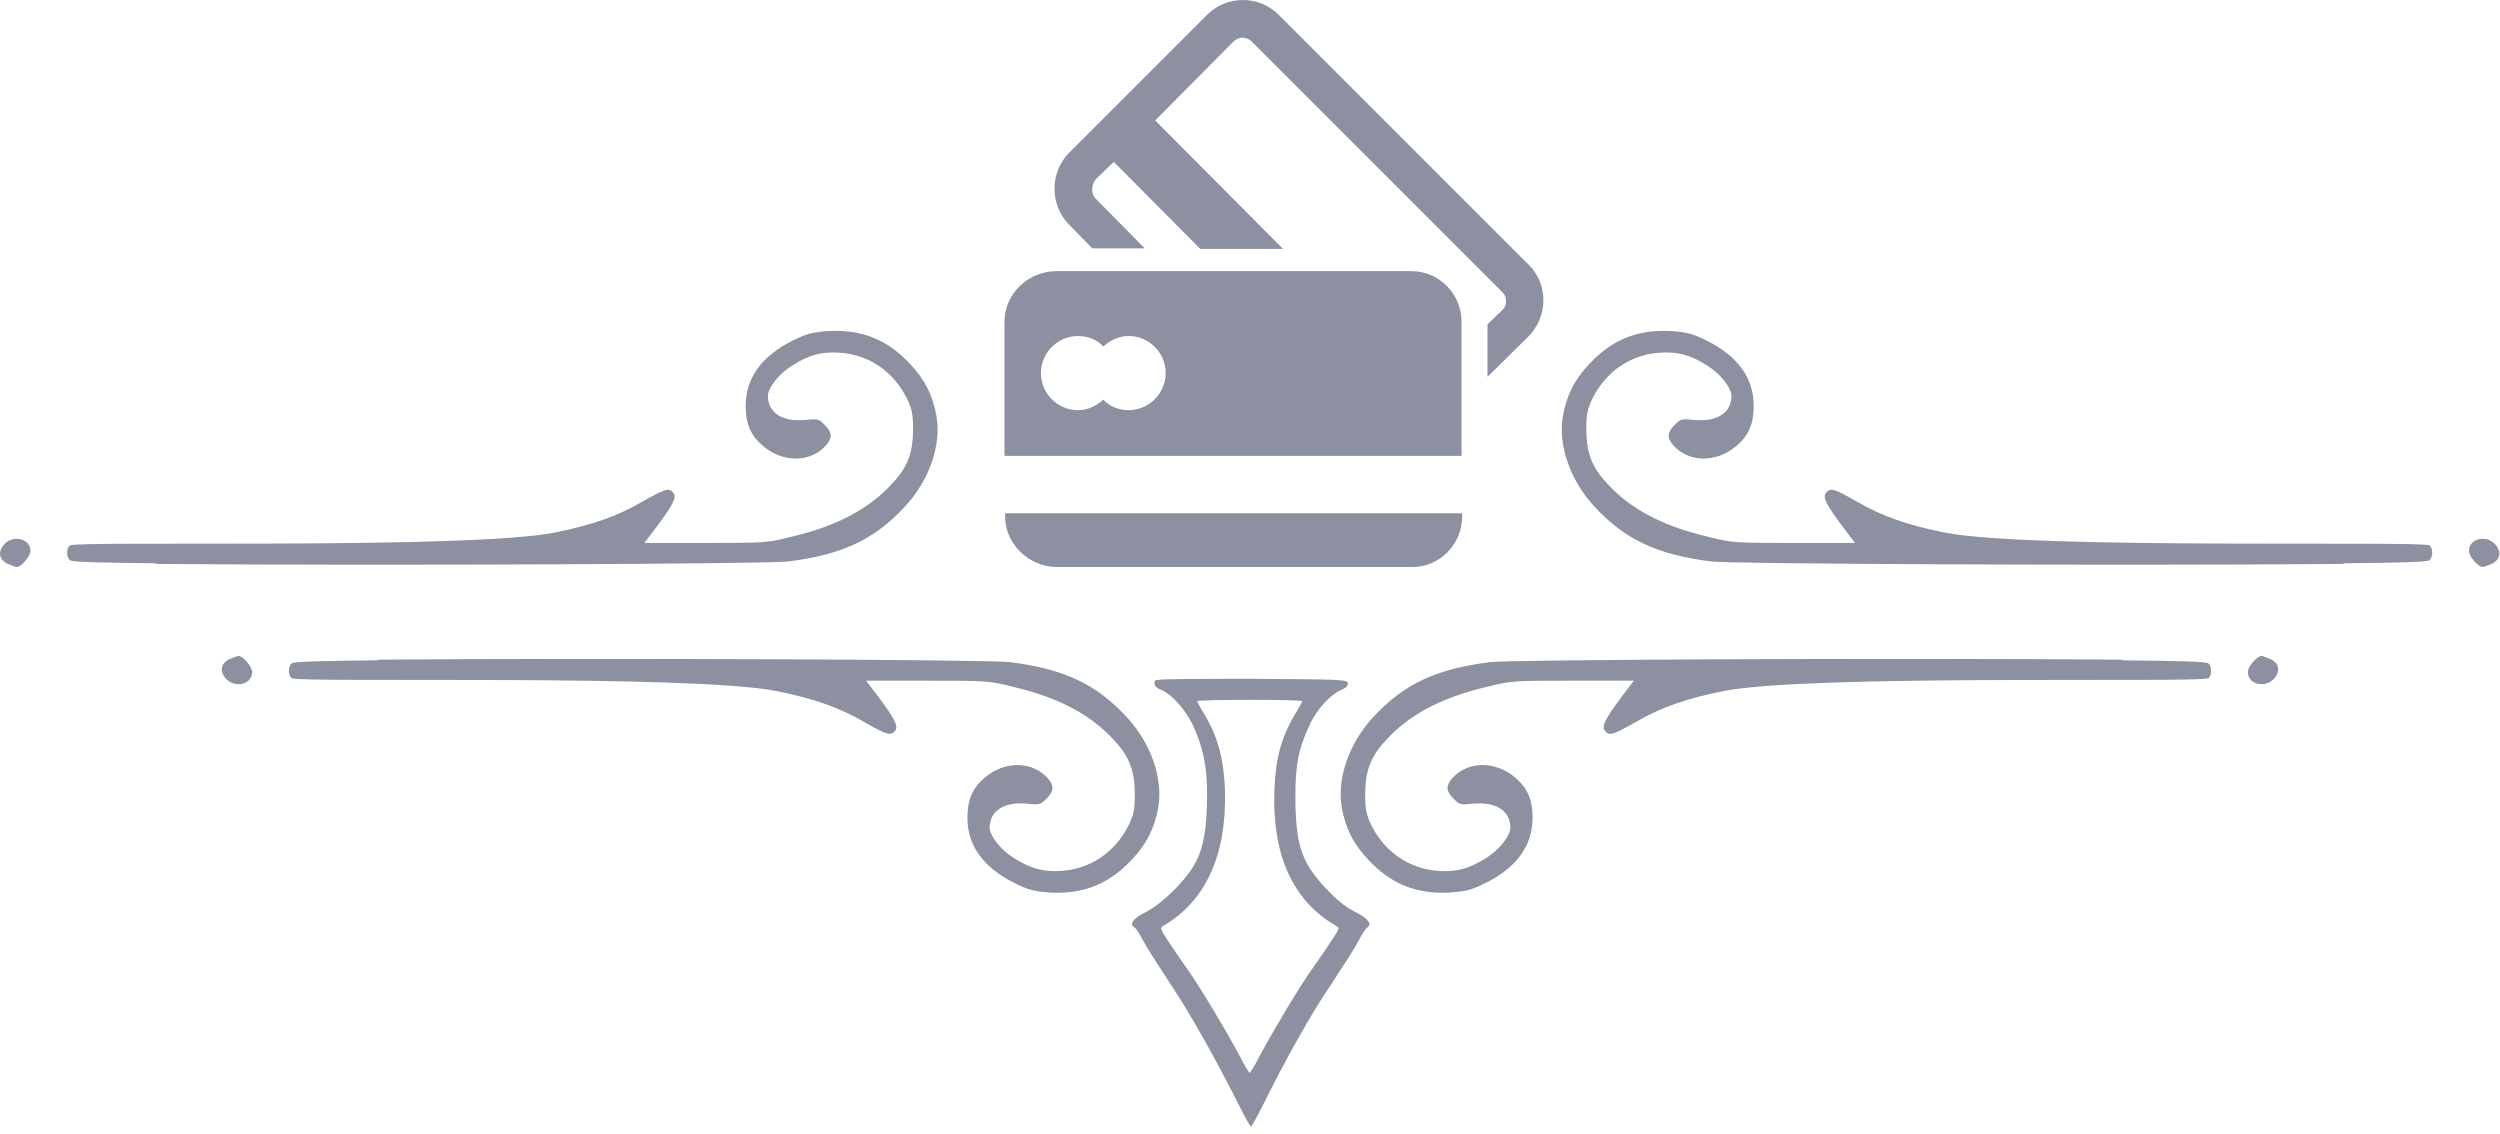 <svg width="280" height="127" viewBox="0 0 280 127" fill="none" xmlns="http://www.w3.org/2000/svg">
<path d="M129.45 76.166C129.104 76.512 129.311 76.996 130.072 77.273C131.318 77.826 132.84 79.556 133.67 81.355C134.777 83.845 135.192 85.851 135.192 88.964C135.192 92.423 134.846 94.775 134.016 96.367C133.116 98.304 130.349 101.071 128.412 102.109C126.89 102.869 126.406 103.492 127.098 103.907C127.236 103.976 127.651 104.599 127.997 105.291C128.343 105.983 129.726 108.127 131.041 110.133C133.324 113.523 136.368 118.988 138.858 123.969C139.481 125.214 140.034 126.183 140.103 126.183C140.173 126.183 140.726 125.214 141.349 123.969C143.839 118.919 146.883 113.454 149.166 110.133C150.48 108.127 151.864 105.983 152.21 105.291C152.556 104.599 152.971 103.976 153.109 103.907C153.732 103.492 153.248 102.869 151.726 102.109C150.619 101.555 149.65 100.725 148.474 99.48C145.707 96.505 145.084 94.568 145.084 89.034C145.084 85.782 145.43 83.845 146.606 81.355C147.367 79.556 148.958 77.826 150.204 77.273C150.757 77.066 150.965 76.789 150.965 76.512C150.895 76.097 150.065 76.097 140.38 76.028C134.569 76.028 129.796 76.028 129.726 76.166H129.45ZM145.845 78.518C145.845 78.588 145.499 79.279 145.015 80.04C143.493 82.6 142.871 84.952 142.732 88.48C142.456 95.744 144.808 100.932 149.65 103.7C150.065 103.907 149.996 104.046 149.166 105.291C148.682 106.052 147.782 107.366 147.091 108.335C145.638 110.341 142.663 115.322 141.141 118.158C140.588 119.265 140.034 120.164 139.965 120.164C139.896 120.164 139.342 119.265 138.789 118.158C137.267 115.322 134.292 110.341 132.84 108.335C132.217 107.435 131.248 106.052 130.764 105.291C129.934 104.046 129.934 103.907 130.28 103.7C135.053 100.932 137.405 95.744 137.198 88.48C137.059 85.021 136.437 82.6 134.915 80.04C134.431 79.279 134.085 78.588 134.085 78.518C134.085 78.449 136.714 78.38 139.965 78.38C143.216 78.38 145.845 78.449 145.845 78.518Z" fill="#8C90A0"/>
<path d="M254.319 73.815C255.218 74.299 255.426 75.06 254.803 75.89C253.835 77.135 251.759 76.72 251.759 75.267C251.759 74.645 252.797 73.469 253.281 73.469C253.489 73.469 253.904 73.676 254.25 73.815H254.319Z" fill="#8C90A0"/>
<path d="M237.577 73.953C244.011 74.022 247.124 74.091 247.332 74.299C247.747 74.644 247.747 75.682 247.332 75.959C246.432 76.512 202.503 75.475 192.957 77.412C188.875 78.242 186.039 79.21 183.202 80.871C180.643 82.323 180.228 82.462 179.743 81.839C179.328 81.355 179.812 80.455 181.68 77.965L182.995 76.236H176.146C169.366 76.236 169.228 76.236 166.253 76.996C161.342 78.172 157.744 80.109 155.185 82.946C153.455 84.814 152.902 86.405 152.902 89.034C152.902 90.694 153.04 91.247 153.593 92.424C155.115 95.467 157.883 97.335 161.134 97.543C163.209 97.681 164.593 97.266 166.461 96.09C167.914 95.191 169.159 93.6 169.159 92.7C169.159 90.832 167.568 89.795 165.077 90.002C163.694 90.141 163.486 90.141 162.933 89.587C161.964 88.688 161.895 88.065 162.587 87.235C164.316 85.229 167.429 85.16 169.712 87.097C171.096 88.273 171.649 89.587 171.649 91.593C171.649 94.706 169.851 97.197 166.322 98.926C164.801 99.687 164.178 99.826 162.448 99.964C158.713 100.172 155.876 99.065 153.317 96.367C151.587 94.568 150.688 92.769 150.273 90.417C149.719 87.166 151.103 83.223 153.801 80.317C157.26 76.581 160.857 74.921 166.876 74.16C168.951 73.883 211.358 73.676 237.785 73.883L237.577 73.953Z" fill="#8C90A0"/>
<path d="M25.681 73.815C24.781 74.299 24.574 75.06 25.196 75.89C26.165 77.135 28.24 76.72 28.24 75.267C28.24 74.645 27.203 73.469 26.718 73.469C26.511 73.469 26.096 73.676 25.75 73.815H25.681Z" fill="#8C90A0"/>
<path d="M42.422 73.953C35.988 74.022 32.875 74.091 32.668 74.299C32.253 74.644 32.253 75.682 32.668 75.959C33.567 76.512 77.496 75.475 87.043 77.412C91.124 78.242 93.961 79.21 96.797 80.871C99.357 82.323 99.772 82.462 100.256 81.839C100.671 81.355 100.187 80.455 98.319 77.965L97.005 76.236H103.854C110.633 76.236 110.771 76.236 113.746 76.996C118.658 78.172 122.255 80.109 124.815 82.946C126.544 84.814 127.098 86.405 127.098 89.034C127.098 90.694 126.959 91.247 126.406 92.424C124.884 95.467 122.117 97.335 118.865 97.543C116.79 97.681 115.406 97.266 113.539 96.09C112.086 95.191 110.841 93.6 110.841 92.7C110.841 90.832 112.432 89.795 114.922 90.002C116.306 90.141 116.513 90.141 117.067 89.587C118.035 88.688 118.104 88.065 117.413 87.235C115.683 85.229 112.57 85.16 110.287 87.097C108.904 88.273 108.35 89.587 108.35 91.593C108.35 94.706 110.149 97.197 113.677 98.926C115.199 99.687 115.822 99.826 117.551 99.964C121.287 100.172 124.123 99.065 126.683 96.367C128.412 94.568 129.312 92.769 129.727 90.417C130.28 87.166 128.896 83.223 126.198 80.317C122.74 76.581 119.142 74.921 113.124 74.16C111.048 73.883 68.641 73.676 42.215 73.883L42.422 73.953Z" fill="#8C90A0"/>
<path d="M279.085 63.16C279.985 62.676 280.192 61.915 279.57 61.085C278.601 59.84 276.526 60.255 276.526 61.707C276.526 62.33 277.563 63.506 278.048 63.506C278.255 63.506 278.67 63.298 279.016 63.16H279.085Z" fill="#8C90A0"/>
<path d="M262.344 63.091C268.778 63.022 271.891 62.953 272.098 62.745C272.513 62.4 272.513 61.362 272.098 61.085C271.199 60.532 227.27 61.569 217.723 59.632C213.642 58.802 210.805 57.834 207.969 56.173C205.409 54.721 204.994 54.582 204.51 55.205C204.095 55.689 204.579 56.589 206.447 59.079L207.761 60.809H200.913C194.133 60.809 193.995 60.809 191.02 60.047C186.108 58.871 182.511 56.934 179.951 54.098C178.222 52.23 177.668 50.639 177.668 48.01C177.668 46.35 177.807 45.797 178.36 44.62C179.882 41.577 182.649 39.709 185.901 39.501C187.976 39.363 189.36 39.778 191.227 40.954C192.68 41.853 193.925 43.444 193.925 44.344C193.925 46.212 192.334 47.249 189.844 47.042C188.46 46.903 188.253 46.903 187.699 47.457C186.731 48.356 186.662 48.979 187.353 49.809C189.083 51.815 192.196 51.884 194.479 49.947C195.862 48.771 196.416 47.457 196.416 45.451C196.416 42.337 194.617 39.847 191.089 38.118C189.567 37.357 188.945 37.218 187.215 37.08C183.479 36.872 180.643 37.979 178.083 40.677C176.354 42.476 175.454 44.275 175.039 46.627C174.486 49.878 175.87 53.821 178.568 56.727C182.027 60.463 185.624 62.123 191.643 62.884C193.718 63.161 236.125 63.368 262.552 63.161L262.344 63.091Z" fill="#8C90A0"/>
<path d="M0.845 63.16C-0.054 62.676 -0.261 61.915 0.361 61.085C1.33 59.84 3.405 60.255 3.405 61.707C3.405 62.33 2.367 63.506 1.883 63.506C1.676 63.506 1.261 63.298 0.915 63.16H0.845Z" fill="#8C90A0"/>
<path d="M17.587 63.091C11.153 63.022 8.04 62.953 7.833 62.745C7.417 62.4 7.417 61.362 7.833 61.085C8.732 60.532 52.661 61.569 62.208 59.632C66.289 58.802 69.126 57.834 71.962 56.173C74.522 54.721 74.937 54.582 75.421 55.205C75.836 55.689 75.352 56.589 73.484 59.079L72.169 60.809H79.018C85.798 60.809 85.936 60.809 88.911 60.047C93.823 58.871 97.42 56.934 99.98 54.098C101.709 52.23 102.263 50.639 102.263 48.01C102.263 46.35 102.124 45.797 101.571 44.62C100.049 41.577 97.282 39.709 94.03 39.501C91.955 39.363 90.571 39.778 88.703 40.954C87.251 41.853 86.005 43.444 86.005 44.344C86.005 46.212 87.597 47.249 90.087 47.042C91.471 46.903 91.678 46.903 92.232 47.457C93.2 48.356 93.269 48.979 92.578 49.809C90.848 51.815 87.735 51.884 85.452 49.947C84.068 48.771 83.515 47.457 83.515 45.451C83.515 42.337 85.314 39.847 88.842 38.118C90.364 37.357 90.986 37.218 92.716 37.08C96.452 36.872 99.288 37.979 101.848 40.677C103.577 42.476 104.476 44.275 104.891 46.627C105.445 49.878 104.061 53.821 101.363 56.727C97.904 60.463 94.307 62.123 88.288 62.884C86.213 63.161 43.806 63.368 17.379 63.161L17.587 63.091Z" fill="#8C90A0"/>
<path fill-rule="evenodd" clip-rule="evenodd" d="M171.304 29.747L143.217 1.66C142.11 0.553 140.658 0 139.205 0C137.752 0 136.299 0.553 135.192 1.66L119.765 17.087C117.552 19.301 117.552 22.968 119.765 25.181L122.325 27.81H128.205L122.74 22.276C122.325 21.861 122.325 21.377 122.325 21.169C122.325 20.961 122.394 20.477 122.74 20.062L124.746 18.125L134.431 27.879H143.701L129.381 13.49L138.098 4.704C138.513 4.289 138.928 4.22 139.136 4.22C139.343 4.22 139.827 4.289 140.173 4.635L168.26 32.722C168.675 33.137 168.675 33.552 168.675 33.76C168.675 33.967 168.606 34.451 168.191 34.797L166.6 36.319V42.2L171.166 37.703C173.379 35.489 173.449 31.892 171.235 29.678L171.304 29.747Z" fill="#8C90A0"/>
<path fill-rule="evenodd" clip-rule="evenodd" d="M158.091 30.37H118.313C115.199 30.37 112.501 32.861 112.501 36.043V51.055H163.694V36.043C163.694 32.93 161.204 30.37 158.091 30.37ZM126.407 45.935C125.3 45.935 124.262 45.52 123.57 44.76C122.809 45.451 121.841 45.935 120.734 45.935C118.451 45.935 116.583 44.068 116.583 41.785C116.583 39.502 118.451 37.634 120.734 37.634C121.841 37.634 122.878 38.049 123.57 38.81C124.331 38.118 125.3 37.634 126.407 37.634C128.689 37.634 130.557 39.502 130.557 41.785C130.557 44.068 128.689 45.935 126.407 45.935Z" fill="#8C90A0"/>
<path fill-rule="evenodd" clip-rule="evenodd" d="M112.571 57.834C112.571 60.947 115.269 63.507 118.382 63.507H158.16C161.273 63.507 163.763 60.947 163.763 57.834V57.488H112.571V57.834Z" fill="#8C90A0"/>
</svg>
